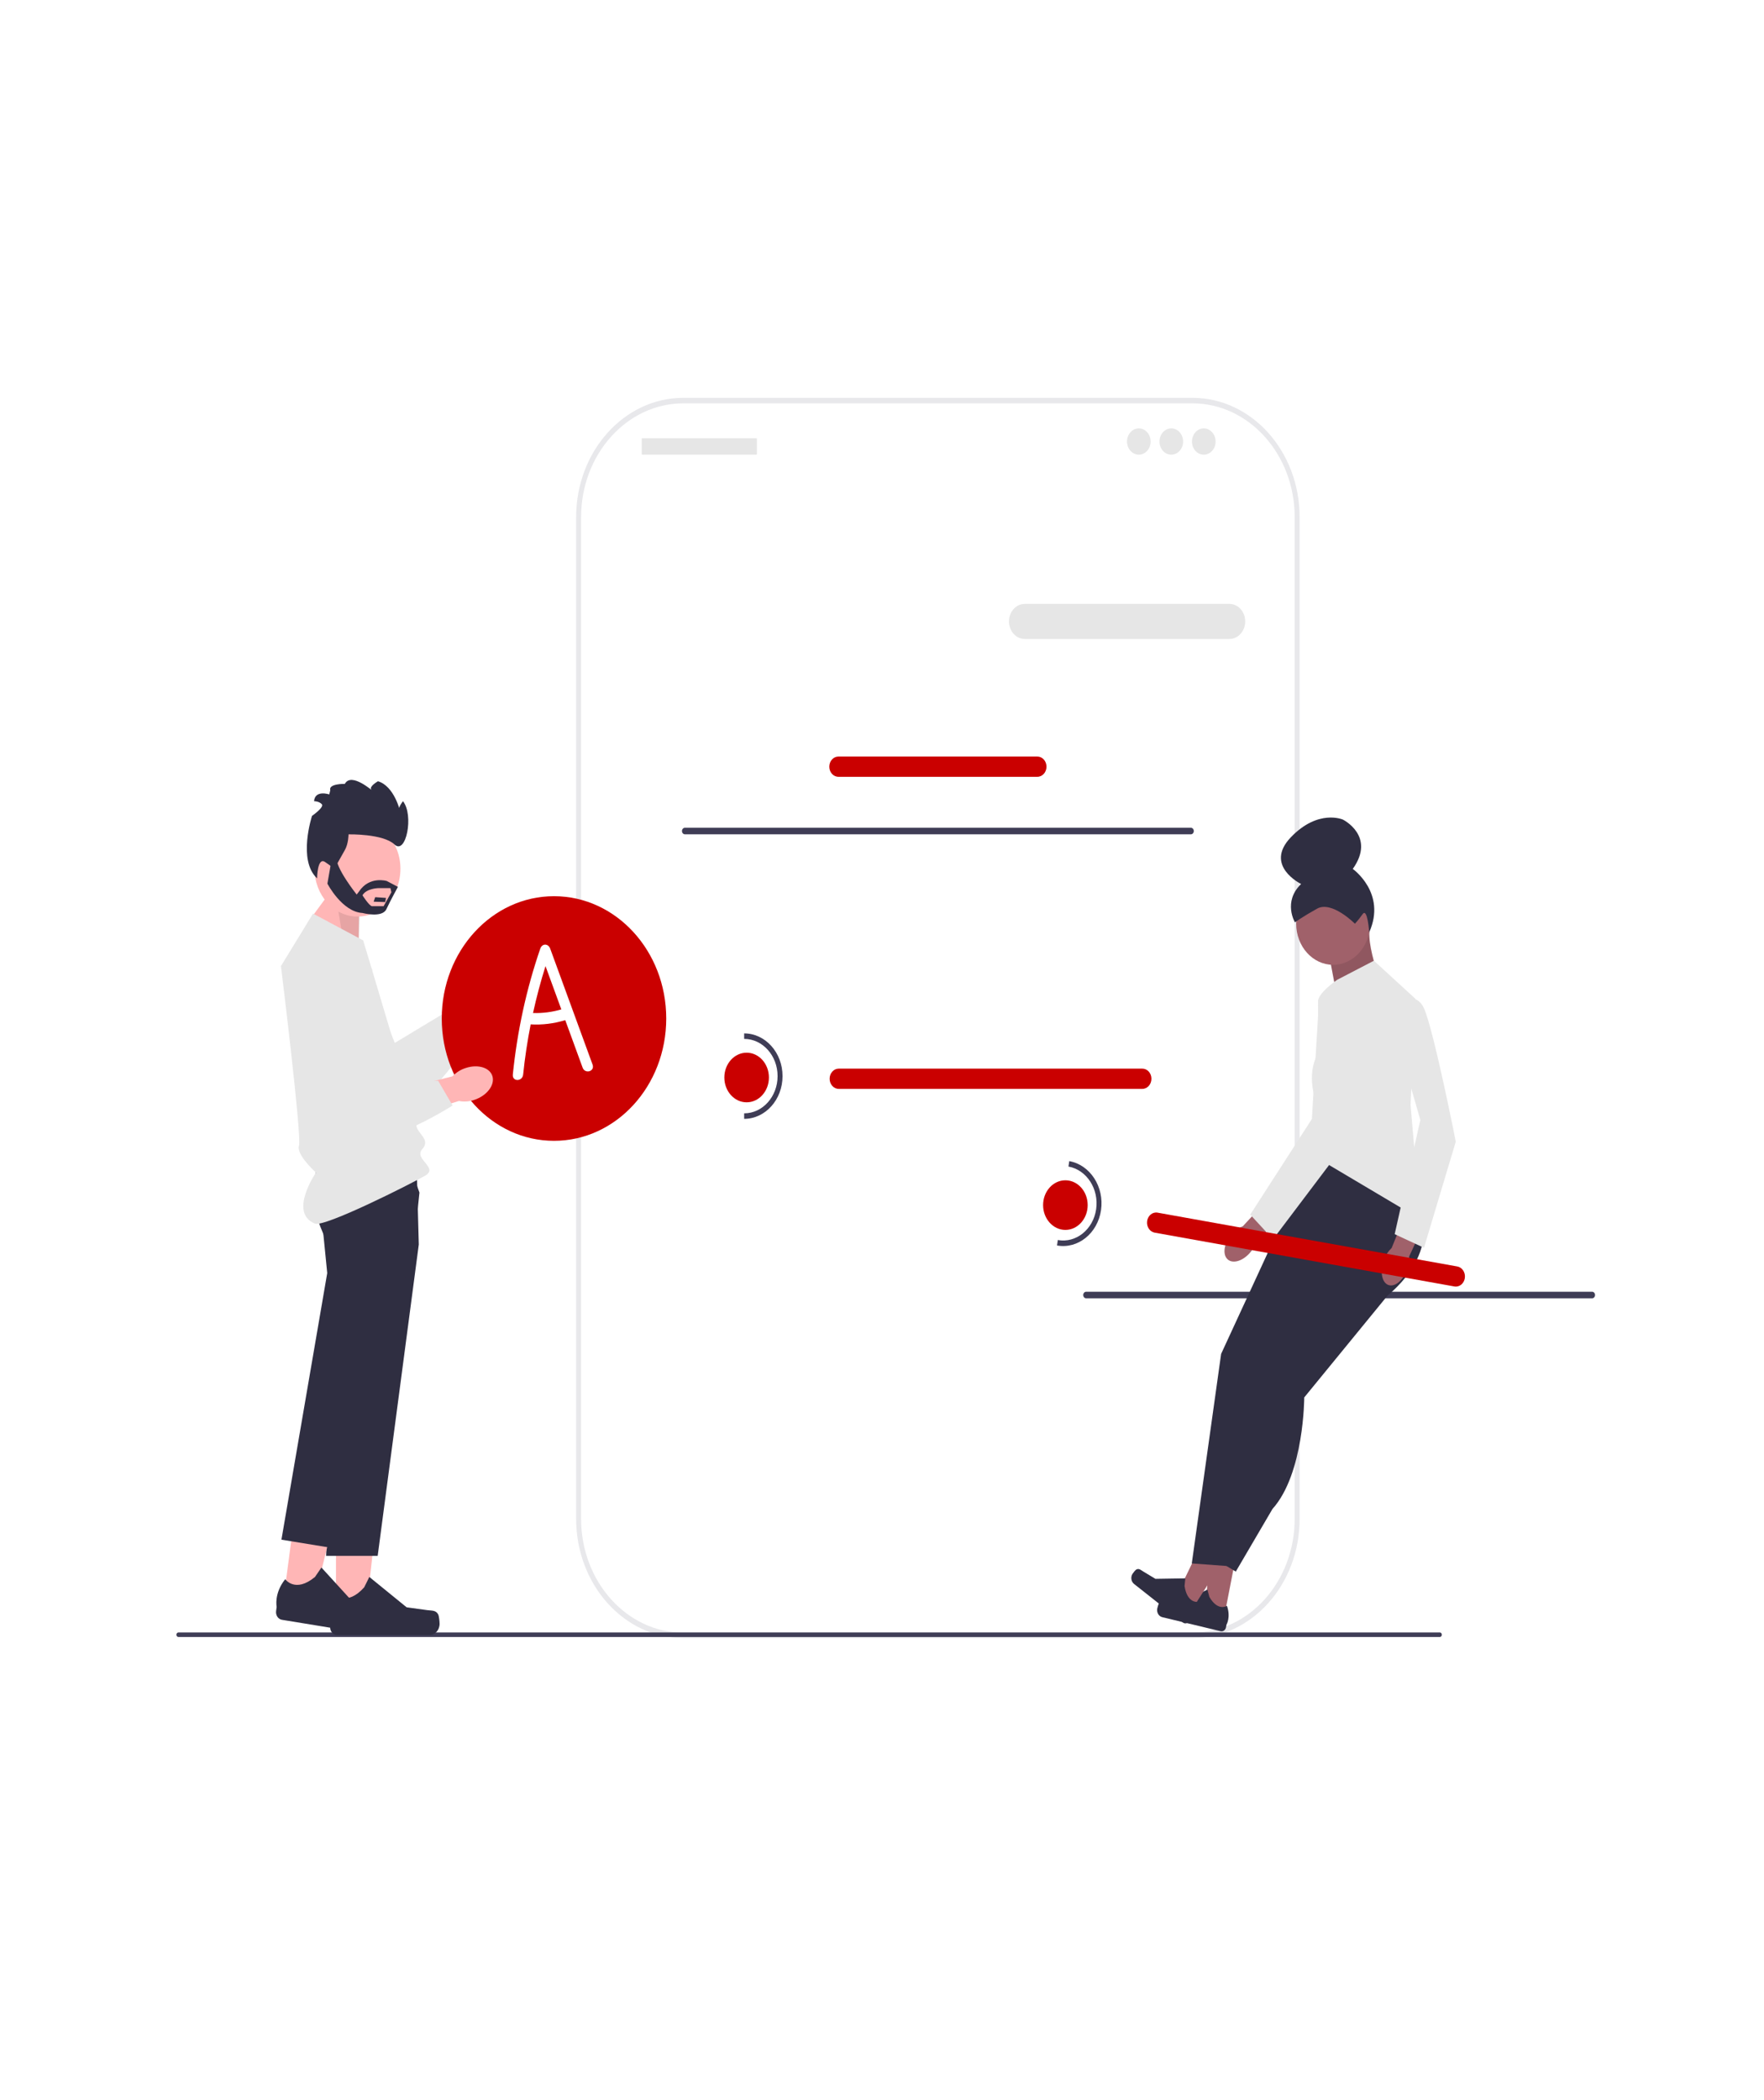 <svg width="210" height="250" viewBox="0 0 210 250" fill="none" xmlns="http://www.w3.org/2000/svg">
<g filter="url(#filter0_d_273_375)">
<rect x="10" y="6" width="190" height="230" rx="14" fill="white"/>
</g>
<path d="M65.297 113.795C64.925 113.795 64.623 114.132 64.623 114.545V120.548C64.623 120.962 64.925 121.298 65.297 121.298C65.669 121.298 65.971 120.962 65.971 120.548V114.545C65.971 114.132 65.669 113.795 65.297 113.795Z" fill="#3F3D56"/>
<path d="M141.972 47H81.336C74.46 47 68.886 53.205 68.886 60.859V180.126C68.886 187.78 74.46 193.984 81.336 193.984H141.972C148.848 193.984 154.422 187.78 154.422 180.126V60.859C154.422 53.205 148.848 47 141.972 47Z" fill="white"/>
<path d="M141.971 195.001H81.335C74.308 195.001 68.59 188.637 68.59 180.814V61.547C68.59 53.725 74.308 47.36 81.335 47.36H141.971C148.999 47.36 154.717 53.725 154.717 61.547V180.814C154.717 188.637 148.999 195.001 141.971 195.001ZM81.335 48.017C74.633 48.017 69.18 54.086 69.18 61.547V180.814C69.18 188.275 74.633 194.345 81.335 194.345H141.971C148.674 194.345 154.127 188.275 154.127 180.814V61.547C154.127 54.086 148.674 48.017 141.971 48.017H81.335Z" fill="#3F3D56" fill-opacity="0.12"/>
<path d="M146.364 76.062H121.991C120.958 76.062 120.117 75.126 120.117 73.975C120.117 72.825 120.958 71.888 121.991 71.888H146.364C147.398 71.888 148.239 72.825 148.239 73.975C148.239 75.126 147.398 76.062 146.364 76.062Z" fill="#E6E6E6"/>
<path d="M123.499 92.471H99.808C99.211 92.471 98.725 91.93 98.725 91.266C98.725 90.601 99.211 90.06 99.808 90.06H123.499C124.097 90.06 124.582 90.601 124.582 91.266C124.582 91.93 124.097 92.471 123.499 92.471Z" fill="#CA0000"/>
<path d="M90.042 52.17H76.461C76.426 52.17 76.397 52.202 76.397 52.241V54.055C76.397 54.094 76.426 54.126 76.461 54.126H90.042C90.078 54.126 90.106 54.094 90.106 54.055V52.241C90.106 52.202 90.078 52.17 90.042 52.17Z" fill="#E6E6E6"/>
<path d="M135.574 54.126C136.35 54.126 136.98 53.425 136.98 52.561C136.98 51.697 136.35 50.996 135.574 50.996C134.797 50.996 134.167 51.697 134.167 52.561C134.167 53.425 134.797 54.126 135.574 54.126Z" fill="#E6E6E6"/>
<path d="M139.44 54.126C140.217 54.126 140.846 53.425 140.846 52.561C140.846 51.697 140.217 50.996 139.44 50.996C138.664 50.996 138.034 51.697 138.034 52.561C138.034 53.425 138.664 54.126 139.44 54.126Z" fill="#E6E6E6"/>
<path d="M143.307 54.126C144.083 54.126 144.713 53.425 144.713 52.561C144.713 51.697 144.083 50.996 143.307 50.996C142.53 50.996 141.901 51.697 141.901 52.561C141.901 53.425 142.53 54.126 143.307 54.126Z" fill="#E6E6E6"/>
<path d="M81.188 98.926C81.188 99.143 81.344 99.317 81.539 99.317H141.768C141.963 99.317 142.119 99.143 142.119 98.926C142.119 98.71 141.963 98.536 141.768 98.536H81.539C81.344 98.536 81.188 98.71 81.188 98.926Z" fill="#3F3D56"/>
<path d="M128.956 154.159C128.956 154.376 129.112 154.55 129.307 154.55H189.536C189.731 154.55 189.887 154.376 189.887 154.159C189.887 153.942 189.731 153.769 189.536 153.769H129.307C129.112 153.769 128.956 153.942 128.956 154.159Z" fill="#3F3D56"/>
<path d="M135.993 129.621H99.848C99.251 129.621 98.765 129.08 98.765 128.415C98.765 127.75 99.251 127.21 99.848 127.21H135.993C136.59 127.21 137.076 127.75 137.076 128.415C137.076 129.08 136.59 129.621 135.993 129.621Z" fill="#CA0000"/>
<path d="M88.885 131.22C90.35 131.22 91.538 129.897 91.538 128.266C91.538 126.635 90.35 125.313 88.885 125.313C87.419 125.313 86.231 126.635 86.231 128.266C86.231 129.897 87.419 131.22 88.885 131.22Z" fill="#CA0000"/>
<path d="M88.59 133.188V132.532C90.785 132.532 92.57 130.544 92.57 128.101C92.57 125.658 90.785 123.671 88.59 123.671V123.015C91.11 123.015 93.16 125.296 93.16 128.101C93.16 130.906 91.11 133.188 88.59 133.188Z" fill="#3F3D56"/>
<path d="M56.987 116.354C58.069 115.128 59.515 114.756 60.216 115.523C60.916 116.29 60.607 117.905 59.524 119.132C59.098 119.628 58.571 120.004 57.987 120.227L53.342 125.357L51.226 122.88L56.029 118.085C56.22 117.431 56.548 116.838 56.987 116.354Z" fill="#FFB6B6"/>
<path d="M42.132 112.12L47.002 124.146L54.779 119.46L57.562 121.104C57.562 121.104 51.205 132.935 46.852 131.588C42.499 130.241 34.769 118.03 36.162 114.261C37.555 110.492 42.132 112.12 42.132 112.12Z" fill="#E6E6E6"/>
<path d="M21 194.597C21 194.748 21.109 194.87 21.245 194.87H171.403C171.539 194.87 171.648 194.748 171.648 194.597C171.648 194.446 171.539 194.324 171.403 194.324H21.245C21.109 194.324 21 194.446 21 194.597Z" fill="#3F3D56"/>
<path d="M65.952 135.804C73.332 135.804 79.314 129.285 79.314 121.244C79.314 113.202 73.332 106.683 65.952 106.683C58.572 106.683 52.589 113.202 52.589 121.244C52.589 129.285 58.572 135.804 65.952 135.804Z" fill="#CA0000"/>
<path d="M39.996 192.268L43.547 192.268L45.236 177.021L39.995 177.022L39.996 192.268Z" fill="#FFB6B6"/>
<path d="M52.163 192.179C52.273 192.387 52.332 193.056 52.332 193.297C52.332 194.038 51.792 194.638 51.126 194.638H40.129C39.675 194.638 39.307 194.229 39.307 193.723V193.213C39.307 193.213 38.763 191.682 39.883 189.794C39.883 189.794 41.275 191.272 43.355 188.957L43.968 187.72L48.409 191.334L50.87 191.672C51.408 191.745 51.886 191.66 52.163 192.179Z" fill="#2F2E41"/>
<path d="M42.683 112.892L42.755 107.561L39.801 105.511L36.59 109.884L42.683 112.892Z" fill="#FFB6B6"/>
<path opacity="0.1" d="M42.683 112.892L42.874 107.693L39.801 105.511L40.845 111.945L42.683 112.892Z" fill="black"/>
<path d="M49.856 148.144L44.963 185.209H38.824L39.64 164.051L40.07 152.927L38.824 147.632C38.824 147.632 38.256 146.455 37.777 145.028C37.238 143.418 36.812 141.488 37.444 140.572C37.677 140.235 38.282 139.985 39.104 139.799C39.607 139.685 40.191 139.596 40.823 139.527C44.453 139.127 49.618 139.377 49.618 139.377L49.749 144.199L49.822 146.892L49.856 148.144Z" fill="#2F2E41"/>
<path d="M33.741 190.455L37.255 191.029L40.918 176.219L35.733 175.371L33.741 190.455Z" fill="#FFB6B6"/>
<path d="M45.79 192.337C45.872 192.56 45.843 193.231 45.811 193.469C45.714 194.202 45.102 194.709 44.443 194.602L33.563 192.821C33.114 192.747 32.803 192.282 32.869 191.782L32.936 191.278C32.936 191.278 32.598 189.675 33.953 187.988C33.953 187.988 35.137 189.676 37.497 187.722L38.266 186.598L42.186 190.893L44.577 191.625C45.1 191.785 45.584 191.778 45.79 192.337Z" fill="#2F2E41"/>
<path d="M49.934 141.964L49.263 148.398L45.602 161.955L39.577 184.276L33.504 183.282L38.955 151.546L38.415 146.104C38.415 146.104 38.239 145.563 38.038 144.771C37.638 143.204 37.136 140.653 37.688 139.351C37.763 139.175 37.856 139.021 37.972 138.897C38.189 138.662 38.63 138.52 39.221 138.445C41.691 138.134 46.779 139.023 49.042 139.459L49.934 141.964Z" fill="#2F2E41"/>
<path d="M37.265 108.756L43.232 111.945C43.232 111.945 49.558 132.802 49.558 133.864C49.558 134.927 51.348 135.591 50.274 136.787C49.2 137.983 52.273 138.995 50.617 139.95C48.961 140.905 38.63 146.129 37.482 145.658C34.313 144.359 37.616 139.585 37.616 139.585C37.616 139.585 35.236 137.451 35.594 136.388C35.952 135.326 33.446 115 33.446 115L37.265 108.756Z" fill="#E6E6E6"/>
<path d="M55.449 127.133C56.929 126.646 58.356 127.102 58.634 128.151C58.912 129.201 57.937 130.445 56.456 130.932C55.866 131.136 55.242 131.18 54.634 131.059L48.336 133.035L47.566 129.725L53.857 128.129C54.308 127.66 54.854 127.319 55.449 127.133Z" fill="#FFB6B6"/>
<path d="M44.308 115.405L43.321 128.55L52.164 128.656L53.88 131.597C53.88 131.597 43.162 138.505 39.944 134.975C36.726 131.446 35.294 116.593 38.155 114.051C41.016 111.508 44.308 115.405 44.308 115.405Z" fill="#E6E6E6"/>
<path d="M42.558 109.106C45.381 109.106 47.67 106.559 47.67 103.416C47.67 100.274 45.381 97.726 42.558 97.726C39.735 97.726 37.446 100.274 37.446 103.416C37.446 106.559 39.735 109.106 42.558 109.106Z" fill="#FFB6B6"/>
<path d="M39.801 103.439C39.801 103.439 40.606 101.961 41.049 101.199C41.492 100.437 41.492 99.322 41.492 99.322C41.492 99.322 45.597 99.228 46.966 100.527C48.334 101.826 49.3 97.032 47.972 95.374C47.972 95.374 47.409 96.091 47.529 96.36L47.65 96.629C47.65 96.629 46.966 93.582 44.994 93C44.994 93 43.897 93.631 44.204 93.987C44.511 94.344 41.854 91.835 41.049 93.314C41.049 93.314 39.077 93.269 39.318 94.075L39.197 94.568C39.197 94.568 37.507 93.986 37.386 95.374C37.386 95.374 37.99 95.374 38.312 95.733C38.634 96.091 37.145 97.122 37.145 97.122C37.145 97.122 35.414 102.409 37.748 104.559C37.748 104.559 37.769 101.983 38.694 102.61C39.62 103.238 39.801 103.439 39.801 103.439Z" fill="#2F2E41"/>
<path d="M44.666 106.799L44.482 107.337L45.858 107.382L45.95 106.889L44.666 106.799Z" fill="#2F2E41"/>
<path d="M46.042 104.873C46.042 104.873 43.977 104.246 42.738 106.128L42.463 106.486C42.463 106.486 39.847 103.216 40.077 102.006L39.526 102.051L38.976 105.187C38.976 105.187 40.719 108.547 43.151 108.682C43.151 108.682 45.492 109.309 45.996 108.234C46.501 107.158 47.37 105.573 47.37 105.573L46.042 104.873ZM45.666 107.875H44.298C43.977 107.875 43.151 106.576 43.151 106.576C43.61 105.769 44.987 105.725 44.987 105.725H46.482L46.593 106.217L45.666 107.875Z" fill="#2F2E41"/>
<path d="M145.691 192.702L143.446 192.162L144.249 182.269L147.562 183.066L145.691 192.702Z" fill="#A0616A"/>
<path d="M138.012 190.797C137.916 190.911 137.797 191.325 137.768 191.477C137.677 191.946 137.944 192.407 138.365 192.509L145.316 194.18C145.603 194.249 145.886 194.046 145.948 193.727L146.01 193.405C146.01 193.405 146.542 192.519 146.066 191.156C146.066 191.156 145.005 191.878 143.974 190.099L143.738 189.224L140.488 190.833L138.891 190.672C138.542 190.637 138.25 190.511 138.012 190.797Z" fill="#2F2E41"/>
<path d="M141.676 191.944L139.803 190.464L144.039 181.72L146.802 183.904L141.676 191.944Z" fill="#A0616A"/>
<path d="M135.29 186.828C135.162 186.891 134.907 187.219 134.825 187.347C134.576 187.737 134.659 188.279 135.01 188.556L140.809 193.137C141.049 193.327 141.381 193.264 141.551 192.997L141.722 192.729C141.722 192.729 142.524 192.147 142.568 190.685C142.568 190.685 141.337 190.885 141.018 188.797L141.111 187.889L137.554 187.946L136.143 187.098C135.834 186.913 135.611 186.669 135.29 186.828Z" fill="#2F2E41"/>
<path d="M168.652 143.031C168.652 143.031 172.144 148.315 165.16 154.256L150.901 149.185L155.994 137.362L160.504 134.609L168.652 143.031Z" fill="#2F2E41"/>
<path d="M150.901 149.184L145.372 161.168L141.88 186.109L146.245 186.433L150.61 162.788L158.321 149.994L152.938 147.241" fill="#2F2E41"/>
<path d="M165.16 150.491V154.256L155.266 166.351C155.266 166.351 155.266 175.42 151.483 179.631L147.118 187.081L143.335 184.813L148.864 163.112L158.758 148.86L165.16 150.491Z" fill="#2F2E41"/>
<path d="M158.129 113.17L159.629 121.08L165.349 119.524C165.349 119.524 162.522 112.978 163.084 110.385L158.129 113.17Z" fill="#A0616A"/>
<path opacity="0.1" d="M158.129 113.17L159.629 121.08L165.349 119.524C165.349 119.524 162.522 112.978 163.084 110.385L158.129 113.17Z" fill="black"/>
<path d="M163.559 114.365L159.195 116.632C159.195 116.632 156.949 118.16 156.908 119.177C156.867 120.195 157.158 125.053 157.158 125.053C157.158 125.053 155.412 126.997 156.576 130.884L155.994 137.362L169.088 145.135L167.924 131.531L168.506 118.899L163.559 114.365Z" fill="#E6E6E6"/>
<path d="M167.477 151.224C166.966 152.529 165.947 153.293 165.201 152.931C164.455 152.569 164.264 151.218 164.776 149.912C164.974 149.387 165.281 148.923 165.674 148.558L167.902 143.058L170.198 144.277L167.758 149.569C167.784 150.138 167.688 150.705 167.477 151.224Z" fill="#A0616A"/>
<path d="M165.16 119.708C165.16 119.708 168.361 117.441 169.524 120.032C170.688 122.624 173.307 135.903 173.307 135.903L169.524 148.536L166.033 146.916L169.088 133.321L165.16 119.708Z" fill="#E6E6E6"/>
<path d="M148.755 149.186C147.848 150.19 146.647 150.483 146.073 149.84C145.499 149.198 145.77 147.863 146.677 146.859C147.035 146.452 147.475 146.147 147.96 145.968L151.852 141.769L153.583 143.844L149.563 147.763C149.399 148.303 149.122 148.791 148.755 149.186Z" fill="#A0616A"/>
<path d="M157.031 118.936C157.031 118.936 162.611 118.682 162.836 121.568C163.06 124.455 159.245 137.333 159.245 137.333L151.548 147.526L148.837 144.588L156.177 133.202L157.031 118.936Z" fill="#E6E6E6"/>
<path d="M173.144 153.141L137.46 146.735C136.871 146.629 136.468 146.009 136.563 145.352C136.658 144.696 137.215 144.248 137.805 144.354L173.489 150.761C174.078 150.866 174.481 151.486 174.385 152.143C174.29 152.799 173.733 153.247 173.144 153.141Z" fill="#CA0000"/>
<path d="M126.831 146.408C128.297 146.408 129.485 145.085 129.485 143.454C129.485 141.823 128.297 140.501 126.831 140.501C125.366 140.501 124.178 141.823 124.178 143.454C124.178 145.085 125.366 146.408 126.831 146.408Z" fill="#CA0000"/>
<path d="M125.836 148.262L125.93 147.614C128.096 148.003 130.143 146.358 130.493 143.946C130.842 141.534 129.364 139.256 127.197 138.867L127.291 138.219C129.779 138.665 131.476 141.281 131.075 144.05C130.674 146.819 128.324 148.709 125.836 148.262Z" fill="#3F3D56"/>
<path d="M158.702 114.852C161.129 114.852 163.096 112.662 163.096 109.961C163.096 107.259 161.129 105.069 158.702 105.069C156.275 105.069 154.307 107.259 154.307 109.961C154.307 112.662 156.275 114.852 158.702 114.852Z" fill="#A0616A"/>
<path d="M161.299 109.959C161.299 109.959 158.555 107.187 156.797 108.166C155.039 109.144 154.16 109.796 154.16 109.796C154.16 109.796 152.696 107.35 154.893 105.231C154.893 105.231 150.42 103.056 153.682 99.659C156.944 96.263 159.873 97.567 159.873 97.567C159.873 97.567 163.829 99.524 161.045 103.437C161.045 103.437 165.1 106.299 163 110.983C163 110.983 162.803 108.003 162.217 108.818C161.631 109.633 161.299 109.959 161.299 109.959Z" fill="#2F2E41"/>
<path d="M70.543 126.725C68.862 122.127 67.183 117.53 65.502 112.932C65.27 112.297 64.544 112.274 64.317 112.932C62.657 117.752 61.572 122.782 61.051 127.911C60.962 128.784 62.192 128.777 62.28 127.911C62.484 125.904 62.787 123.912 63.176 121.941C64.561 122.022 65.956 121.849 67.292 121.438C67.981 123.321 68.669 125.205 69.357 127.089C69.651 127.894 70.841 127.542 70.543 126.725ZM63.455 120.589C63.869 118.702 64.365 116.838 64.941 115.004L66.825 120.16C65.722 120.482 64.593 120.626 63.455 120.589Z" fill="white"/>
<path d="M105 123C105.552 123 106 122.328 106 121.5C106 120.672 105.552 120 105 120C104.448 120 104 120.672 104 121.5C104 122.328 104.448 123 105 123Z" fill="white"/>
<path d="M105 123C105.552 123 106 122.328 106 121.5C106 120.672 105.552 120 105 120C104.448 120 104 120.672 104 121.5C104 122.328 104.448 123 105 123Z" fill="white"/>
<defs>
<filter id="filter0_d_273_375" x="0" y="0" width="210" height="250" filterUnits="userSpaceOnUse" color-interpolation-filters="sRGB">
<feFlood flood-opacity="0" result="BackgroundImageFix"/>
<feColorMatrix in="SourceAlpha" type="matrix" values="0 0 0 0 0 0 0 0 0 0 0 0 0 0 0 0 0 0 127 0" result="hardAlpha"/>
<feOffset dy="4"/>
<feGaussianBlur stdDeviation="5"/>
<feComposite in2="hardAlpha" operator="out"/>
<feColorMatrix type="matrix" values="0 0 0 0 0 0 0 0 0 0 0 0 0 0 0 0 0 0 0.1 0"/>
<feBlend mode="normal" in2="BackgroundImageFix" result="effect1_dropShadow_273_375"/>
<feBlend mode="normal" in="SourceGraphic" in2="effect1_dropShadow_273_375" result="shape"/>
</filter>
</defs>
</svg>
